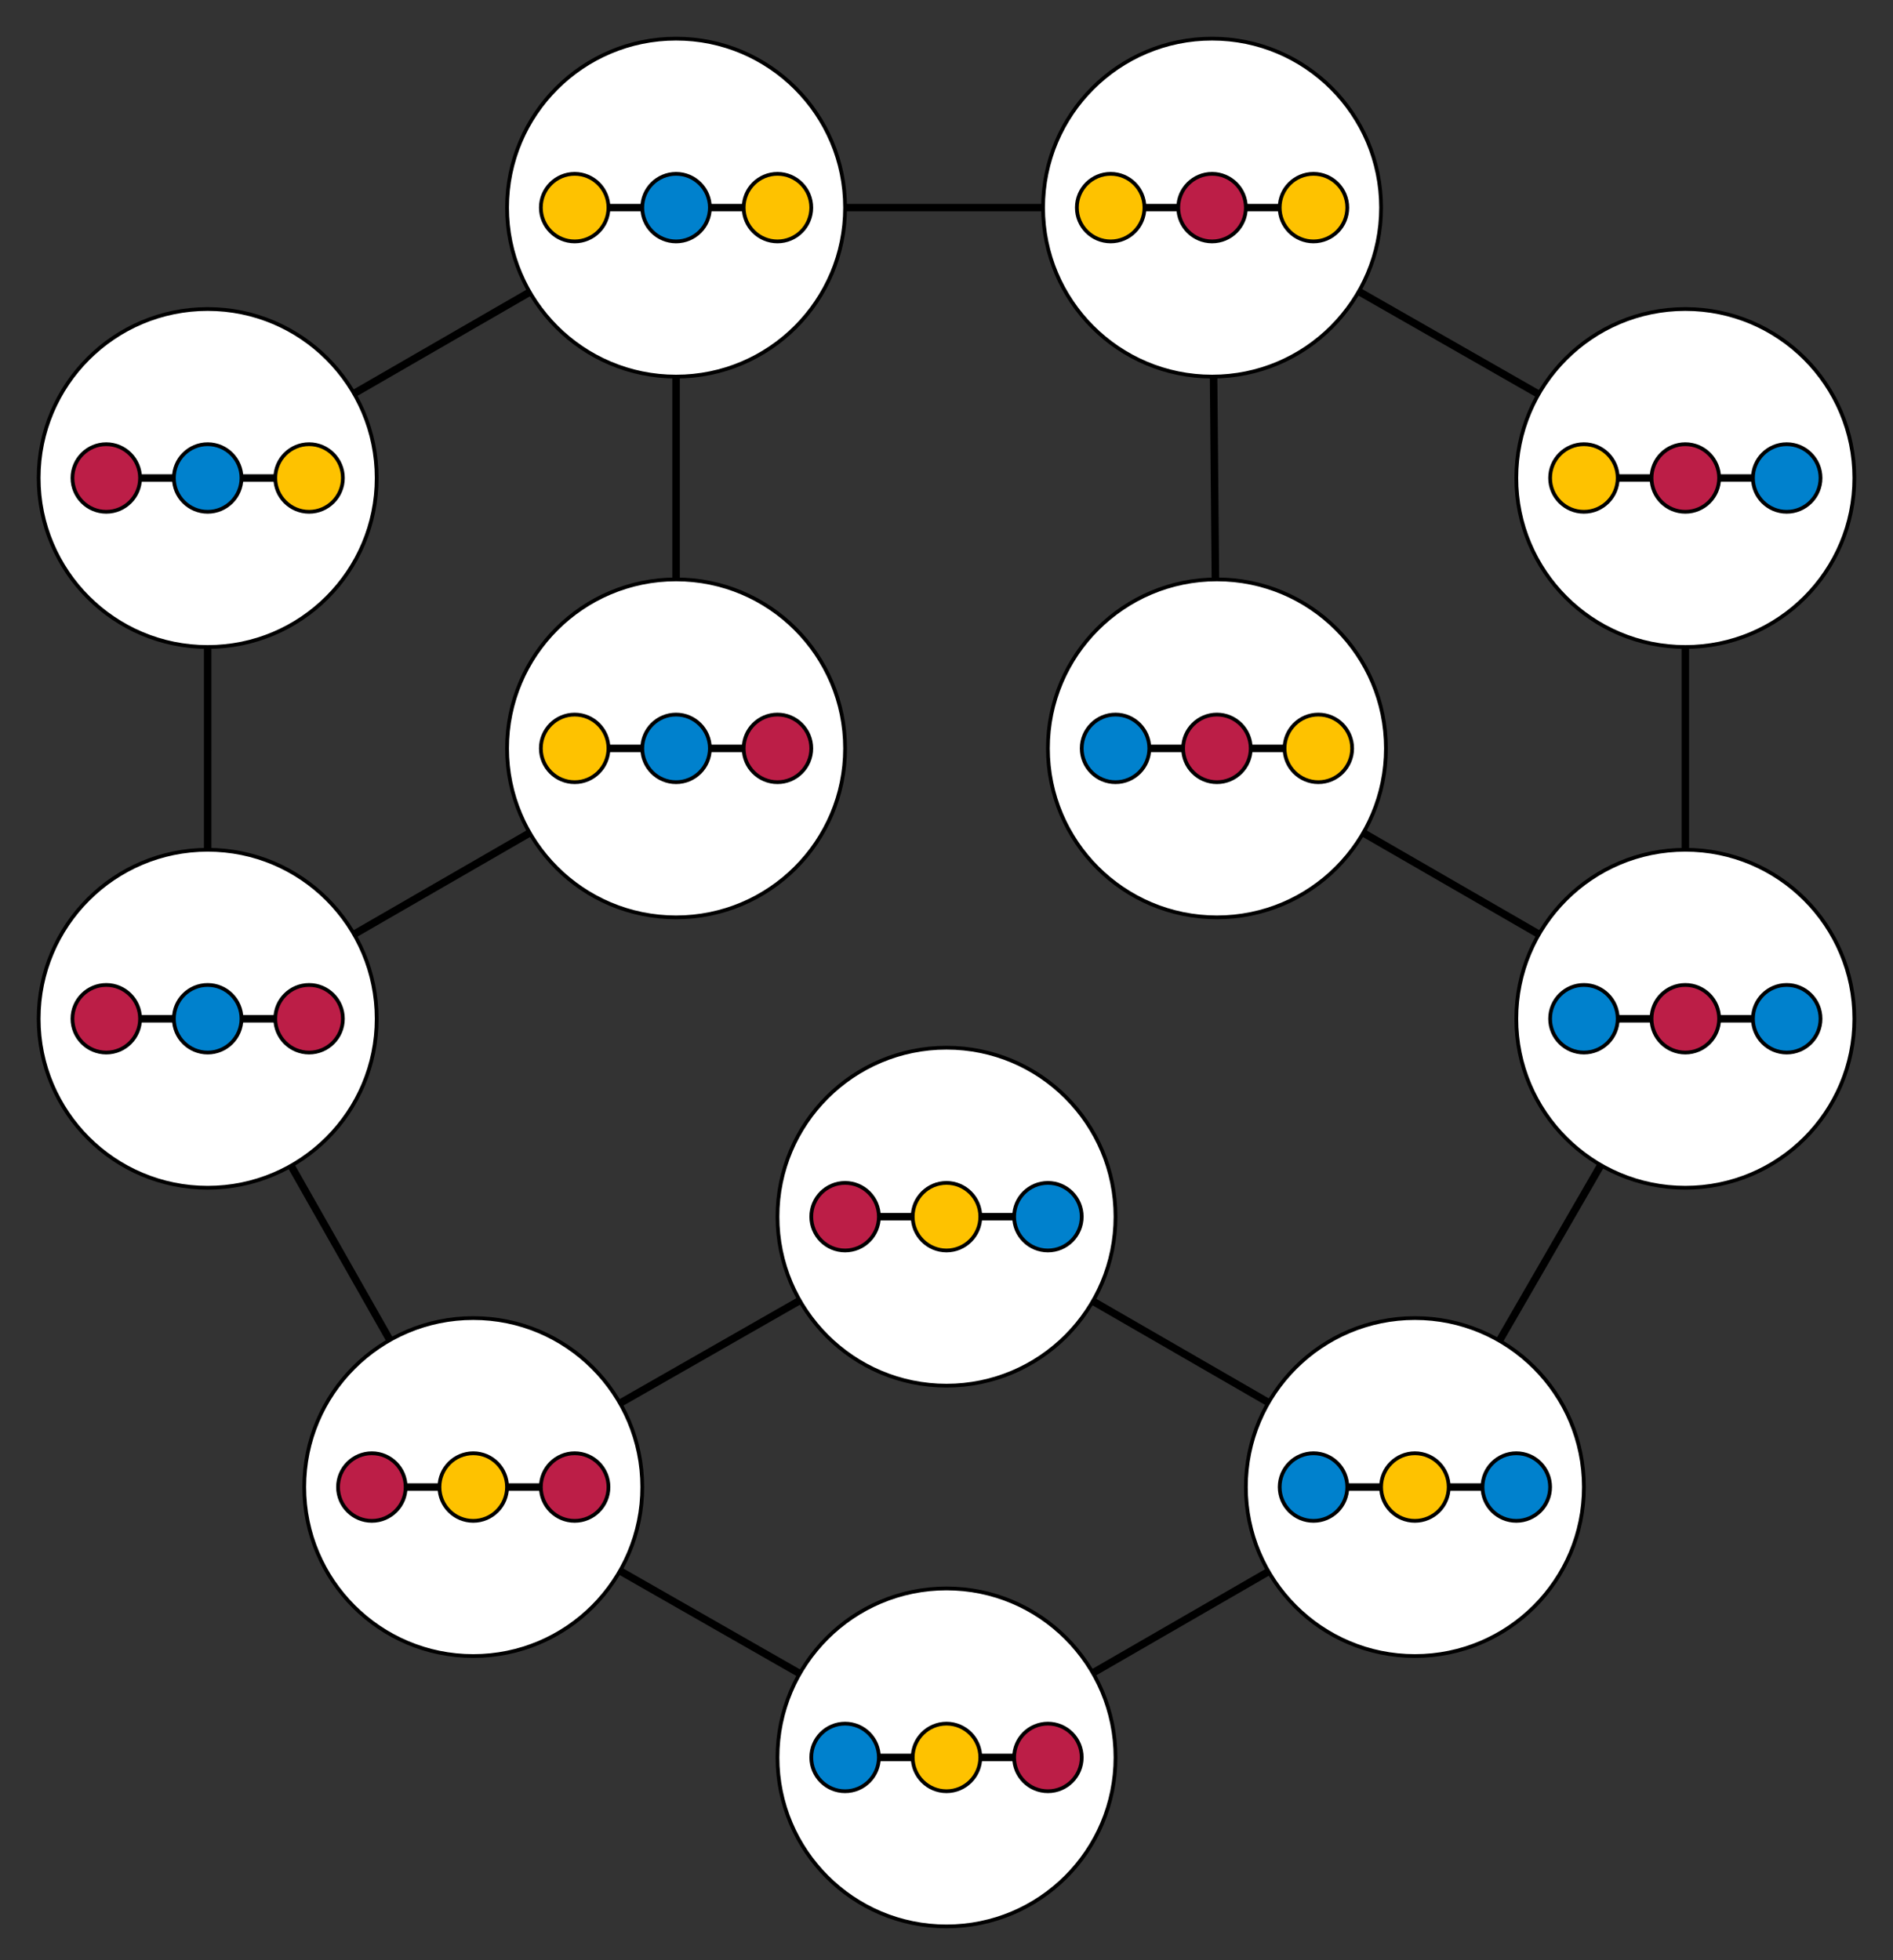 <svg xmlns="http://www.w3.org/2000/svg" width="504" height="522"><rect width="100%" height="100%" fill="#333333" stroke="none"/><g stroke="#000"><path d="M179.999 55.292h142.708M126 396l126 72 124.707-72.001L252 324zm0-.001L55.292 271.291m393.414.001V127.291l-126-72.001 1.293 144.001zm0 0l-71.999 124.707M179.999 55.292L55.291 127.293l.001 143.999 124.706-71.999z" fill="none" stroke-width="2"/><g fill="#FFF"><circle cx="252" cy="468" r="45"/><circle cx="252" cy="324" r="45"/><circle cx="126" cy="396" r="45"/><circle cx="376.707" cy="395.999" r="45"/><circle cx="448.707" cy="127.291" r="45"/><circle cx="324" cy="199.291" r="45"/><circle cx="448.707" cy="271.291" r="45"/><circle cx="322.707" cy="55.291" r="45"/><circle cx="55.291" cy="127.292" r="45"/><circle cx="179.998" cy="199.292" r="45"/><circle cx="179.999" cy="55.291" r="45"/><circle cx="55.292" cy="271.292" r="45"/></g><path d="M225 468h54m-54-144h54M99 396h54m196.707-.001h54m18-268.708h54m-178.708 72h54m70.708 72l53.999-.001M295.707 55.291h54M28.291 127.292h54m70.707 72h54M153 55.291l53.998.001m-178.706 216h54" fill="none" stroke-width="2"/><g fill="#FEC200"><circle cx="252" cy="468" r="9"/><circle cx="252" cy="324" r="9"/><circle cx="126" cy="396" r="9"/><circle cx="376.707" cy="395.999" r="9"/><circle cx="421.707" cy="127.291" r="9"/><circle cx="351" cy="199.291" r="9"/><circle cx="295.707" cy="55.291" r="9"/><circle cx="349.707" cy="55.29" r="9"/><circle cx="82.291" cy="127.292" r="9.001"/><circle cx="152.999" cy="199.292" r="9"/><circle cx="152.999" cy="55.292" r="9"/><circle cx="206.999" cy="55.291" r="9"/></g><g fill="#0081CD"><circle cx="225" cy="468" r="9"/><circle cx="279" cy="324" r="9"/><circle cx="349.707" cy="395.999" r="9"/><circle cx="403.707" cy="395.999" r="9"/><circle cx="475.707" cy="127.291" r="9"/><circle cx="297" cy="199.291" r="9"/><circle cx="421.707" cy="271.291" r="9"/><circle cx="475.707" cy="271.291" r="9"/><circle cx="55.292" cy="127.292" r="9"/><circle cx="179.999" cy="199.292" r="9"/><circle cx="179.999" cy="55.292" r="9"/><circle cx="55.292" cy="271.292" r="9.001"/></g><g fill="#BC1E47"><circle cx="279" cy="468" r="9"/><circle cx="225" cy="324" r="9"/><circle cx="99" cy="396" r="9"/><circle cx="153" cy="396" r="9"/><circle cx="448.707" cy="127.291" r="9"/><circle cx="324" cy="199.291" r="9"/><circle cx="448.707" cy="271.291" r="9"/><circle cx="322.707" cy="55.291" r="9"/><circle cx="28.292" cy="127.292" r="9"/><circle cx="206.999" cy="199.292" r="9.001"/><circle cx="28.291" cy="271.292" r="9.001"/><circle cx="82.291" cy="271.292" r="9"/></g></g></svg>